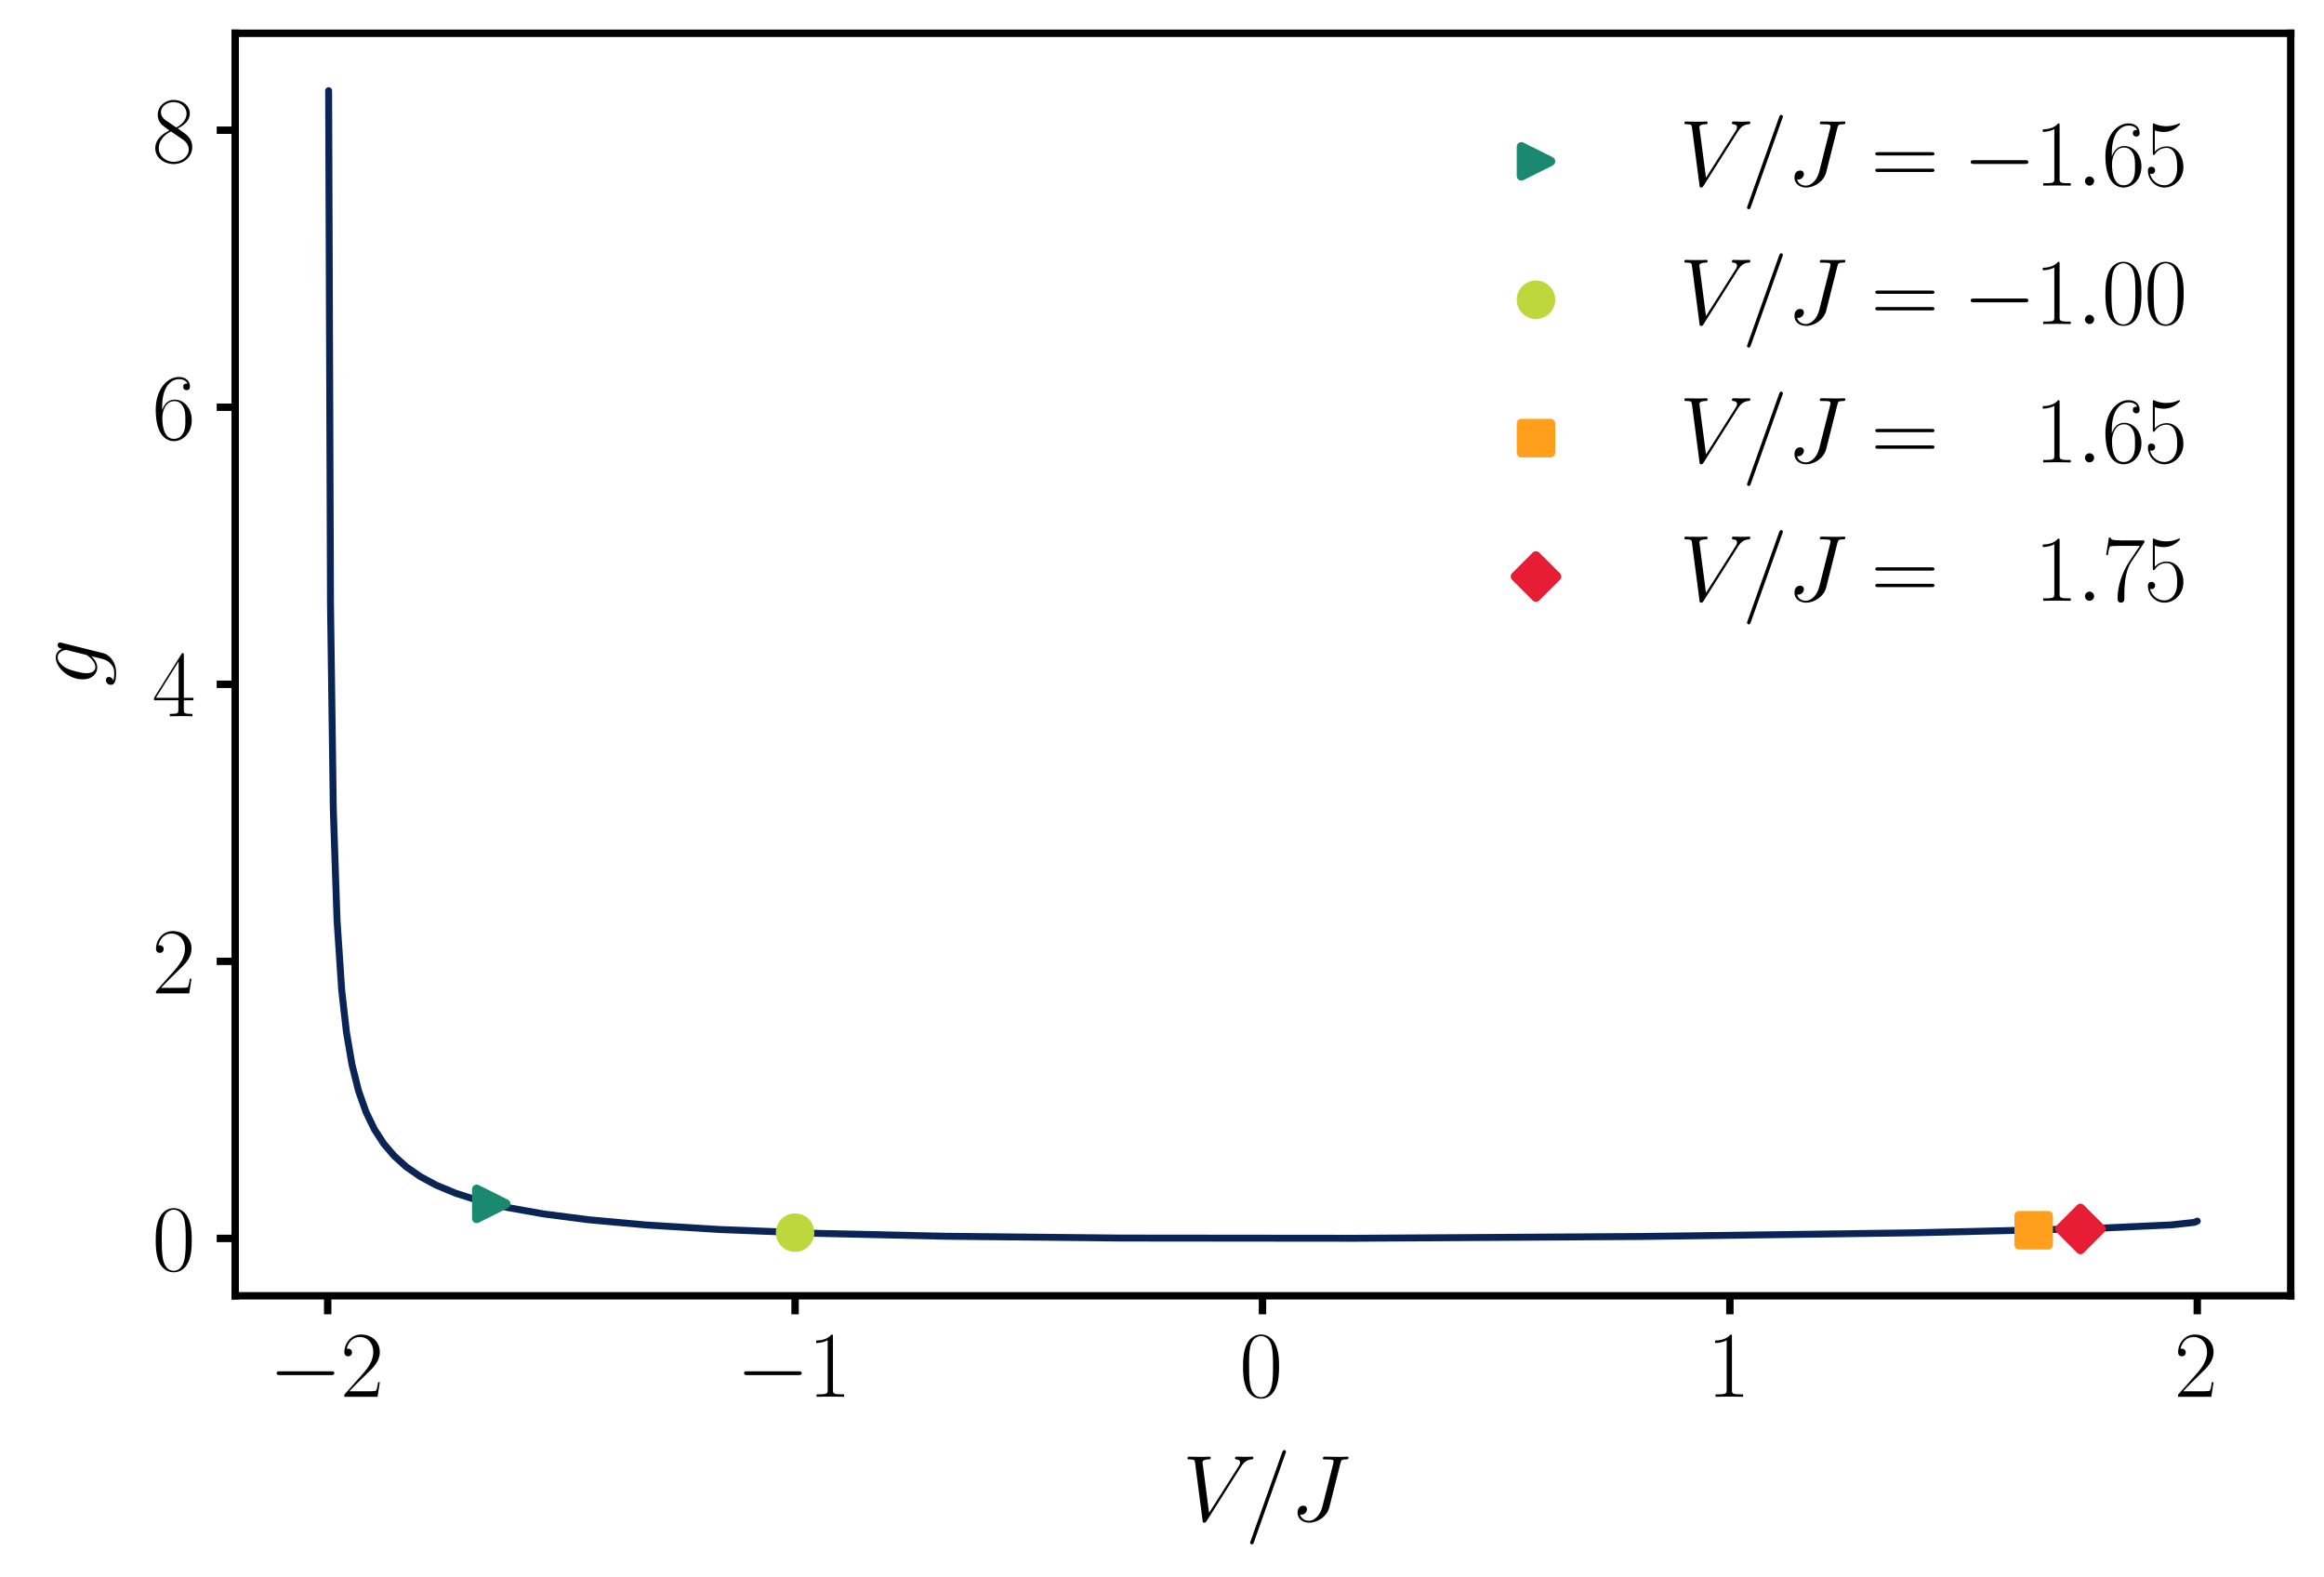 <?xml version="1.0" encoding="utf-8" standalone="no"?>
<!DOCTYPE svg PUBLIC "-//W3C//DTD SVG 1.1//EN"
  "http://www.w3.org/Graphics/SVG/1.1/DTD/svg11.dtd">
<svg xmlns:xlink="http://www.w3.org/1999/xlink" width="251.348pt" height="170.527pt" viewBox="0 0 251.348 170.527" xmlns="http://www.w3.org/2000/svg" version="1.1">
 <defs>
  <style type="text/css">*{stroke-linejoin: round; stroke-linecap: butt}</style>
 </defs>
 <g id="figure_1">
  <g id="patch_1">
   <path d="M 0 170.527 
L 251.348 170.527 
L 251.348 0 
L 0 0 
L 0 170.527 
z
" style="fill: none"/>
  </g>
  <g id="axes_1">
   <g id="patch_2">
    <path d="M 25.437 140.109 
L 247.748 140.109 
L 247.748 3.6 
L 25.437 3.6 
L 25.437 140.109 
z
" style="fill: none"/>
   </g>
   <g id="matplotlib.axis_1">
    <g id="xtick_1">
     <g id="line2d_1">
      <defs>
       <path id="mb8e73d2dfb" d="M 0 0 
L 0 2 
" style="stroke: #000000; stroke-width: 0.8"/>
      </defs>
      <g>
       <use xlink:href="#mb8e73d2dfb" x="35.441" y="140.109" style="stroke: #000000; stroke-width: 0.8"/>
      </g>
     </g>
     <g id="text_1">
      <!-- $\mathdefault{−2}$ -->
      <g transform="translate(29.076 151.027)scale(0.1 -0.1)">
       <defs>
        <path id="CMSY10-0" d="M 4218 1472 
C 4326 1472 4442 1472 4442 1600 
C 4442 1728 4326 1728 4218 1728 
L 755 1728 
C 646 1728 531 1728 531 1600 
C 531 1472 646 1472 755 1472 
L 4218 1472 
z
" transform="scale(0.016)"/>
        <path id="CMR17-32" d="M 2669 990 
L 2554 990 
C 2490 537 2438 460 2413 422 
C 2381 371 1920 371 1830 371 
L 602 371 
C 832 620 1280 1073 1824 1596 
C 2214 1966 2669 2400 2669 3033 
C 2669 3788 2067 4224 1395 4224 
C 691 4224 262 3603 262 3027 
C 262 2777 448 2745 525 2745 
C 589 2745 781 2783 781 3007 
C 781 3206 614 3264 525 3264 
C 486 3264 448 3257 422 3244 
C 544 3788 915 4057 1306 4057 
C 1862 4057 2227 3616 2227 3033 
C 2227 2477 1901 1998 1536 1583 
L 262 147 
L 262 0 
L 2515 0 
L 2669 990 
z
" transform="scale(0.016)"/>
       </defs>
       <use xlink:href="#CMSY10-0" transform="scale(0.996)"/>
       <use xlink:href="#CMR17-32" transform="translate(77.487 0)scale(0.996)"/>
      </g>
     </g>
    </g>
    <g id="xtick_2">
     <g id="line2d_2">
      <g>
       <use xlink:href="#mb8e73d2dfb" x="85.991" y="140.109" style="stroke: #000000; stroke-width: 0.8"/>
      </g>
     </g>
     <g id="text_2">
      <!-- $\mathdefault{−1}$ -->
      <g transform="translate(79.626 151.027)scale(0.1 -0.1)">
       <defs>
        <path id="CMR17-31" d="M 1702 4083 
C 1702 4217 1696 4224 1606 4224 
C 1357 3927 979 3833 621 3820 
C 602 3820 570 3820 563 3808 
C 557 3795 557 3782 557 3648 
C 755 3648 1088 3686 1344 3839 
L 1344 467 
C 1344 243 1331 166 781 166 
L 589 166 
L 589 0 
C 896 6 1216 12 1523 12 
C 1830 12 2150 6 2458 0 
L 2458 166 
L 2266 166 
C 1715 166 1702 236 1702 467 
L 1702 4083 
z
" transform="scale(0.016)"/>
       </defs>
       <use xlink:href="#CMSY10-0" transform="scale(0.996)"/>
       <use xlink:href="#CMR17-31" transform="translate(77.487 0)scale(0.996)"/>
      </g>
     </g>
    </g>
    <g id="xtick_3">
     <g id="line2d_3">
      <g>
       <use xlink:href="#mb8e73d2dfb" x="136.542" y="140.109" style="stroke: #000000; stroke-width: 0.8"/>
      </g>
     </g>
     <g id="text_3">
      <!-- $\mathdefault{0}$ -->
      <g transform="translate(134.051 151.027)scale(0.1 -0.1)">
       <defs>
        <path id="CMR17-30" d="M 2688 2038 
C 2688 2430 2682 3099 2413 3613 
C 2176 4063 1798 4224 1466 4224 
C 1158 4224 768 4082 525 3620 
C 269 3137 243 2539 243 2038 
C 243 1671 250 1112 448 623 
C 723 -39 1216 -128 1466 -128 
C 1760 -128 2208 -7 2470 604 
C 2662 1048 2688 1568 2688 2038 
z
M 1466 -26 
C 1056 -26 813 328 723 816 
C 653 1196 653 1749 653 2109 
C 653 2604 653 3015 736 3407 
C 858 3954 1216 4121 1466 4121 
C 1728 4121 2067 3947 2189 3420 
C 2272 3054 2278 2623 2278 2109 
C 2278 1691 2278 1176 2202 797 
C 2067 96 1690 -26 1466 -26 
z
" transform="scale(0.016)"/>
       </defs>
       <use xlink:href="#CMR17-30" transform="scale(0.996)"/>
      </g>
     </g>
    </g>
    <g id="xtick_4">
     <g id="line2d_4">
      <g>
       <use xlink:href="#mb8e73d2dfb" x="187.092" y="140.109" style="stroke: #000000; stroke-width: 0.8"/>
      </g>
     </g>
     <g id="text_4">
      <!-- $\mathdefault{1}$ -->
      <g transform="translate(184.602 151.027)scale(0.1 -0.1)">
       <use xlink:href="#CMR17-31" transform="scale(0.996)"/>
      </g>
     </g>
    </g>
    <g id="xtick_5">
     <g id="line2d_5">
      <g>
       <use xlink:href="#mb8e73d2dfb" x="237.643" y="140.109" style="stroke: #000000; stroke-width: 0.8"/>
      </g>
     </g>
     <g id="text_5">
      <!-- $\mathdefault{2}$ -->
      <g transform="translate(235.152 151.027)scale(0.1 -0.1)">
       <use xlink:href="#CMR17-32" transform="scale(0.996)"/>
      </g>
     </g>
    </g>
    <g id="text_6">
     <!-- $V/J$ -->
     <g transform="translate(127.88 164.437)scale(0.1 -0.1)">
      <defs>
       <path id="CMMI12-56" d="M 3962 3644 
C 4179 3987 4378 4140 4704 4166 
C 4768 4172 4819 4172 4819 4287 
C 4819 4313 4806 4352 4749 4352 
C 4634 4352 4358 4339 4243 4339 
C 4058 4339 3866 4352 3686 4352 
C 3635 4352 3571 4352 3571 4230 
C 3571 4172 3629 4166 3654 4166 
C 3891 4146 3917 4032 3917 3956 
C 3917 3860 3827 3714 3821 3708 
L 1811 540 
L 1363 3968 
C 1363 4153 1696 4166 1766 4166 
C 1862 4166 1920 4166 1920 4287 
C 1920 4352 1850 4352 1830 4352 
C 1722 4352 1594 4339 1485 4339 
L 1126 4339 
C 659 4339 467 4352 461 4352 
C 422 4352 346 4352 346 4236 
C 346 4166 390 4166 493 4166 
C 819 4166 838 4108 858 3949 
L 1370 25 
C 1389 -109 1389 -128 1478 -128 
C 1555 -128 1587 -109 1651 -7 
L 3962 3644 
z
" transform="scale(0.016)"/>
       <path id="CMMI12-3d" d="M 2746 4563 
C 2746 4569 2784 4665 2784 4678 
C 2784 4755 2720 4800 2669 4800 
C 2637 4800 2579 4800 2528 4659 
L 384 -1364 
C 384 -1370 346 -1466 346 -1479 
C 346 -1556 410 -1600 461 -1600 
C 499 -1600 557 -1594 602 -1460 
L 2746 4563 
z
" transform="scale(0.016)"/>
       <path id="CMMI12-4a" d="M 3418 3911 
C 3469 4102 3482 4166 3795 4166 
C 3898 4166 3962 4166 3962 4281 
C 3962 4352 3904 4352 3878 4352 
C 3770 4352 3648 4339 3533 4339 
L 3181 4339 
C 2912 4339 2630 4352 2362 4352 
C 2304 4352 2227 4352 2227 4236 
C 2227 4172 2278 4172 2278 4166 
L 2438 4166 
C 2950 4166 2950 4115 2950 4019 
C 2950 4013 2950 3968 2925 3866 
L 2189 953 
C 2022 304 1594 0 1286 0 
C 1069 0 762 99 685 428 
C 710 422 742 415 768 415 
C 979 415 1146 601 1146 787 
C 1146 889 1082 1024 890 1024 
C 774 1024 506 959 506 543 
C 506 149 838 -128 1299 -128 
C 1882 -128 2509 304 2662 908 
L 3418 3911 
z
" transform="scale(0.016)"/>
      </defs>
      <use xlink:href="#CMMI12-56" transform="scale(0.996)"/>
      <use xlink:href="#CMMI12-3d" transform="translate(67.708 0)scale(0.996)"/>
      <use xlink:href="#CMMI12-4a" transform="translate(116.483 0)scale(0.996)"/>
     </g>
    </g>
   </g>
   <g id="matplotlib.axis_2">
    <g id="ytick_1">
     <g id="line2d_6">
      <defs>
       <path id="mbf4f380c33" d="M 0 0 
L -2 0 
" style="stroke: #000000; stroke-width: 0.8"/>
      </defs>
      <g>
       <use xlink:href="#mbf4f380c33" x="25.437" y="133.904" style="stroke: #000000; stroke-width: 0.8"/>
      </g>
     </g>
     <g id="text_7">
      <!-- $\mathdefault{0}$ -->
      <g transform="translate(16.456 137.363)scale(0.1 -0.1)">
       <use xlink:href="#CMR17-30" transform="scale(0.996)"/>
      </g>
     </g>
    </g>
    <g id="ytick_2">
     <g id="line2d_7">
      <g>
       <use xlink:href="#mbf4f380c33" x="25.437" y="103.947" style="stroke: #000000; stroke-width: 0.8"/>
      </g>
     </g>
     <g id="text_8">
      <!-- $\mathdefault{2}$ -->
      <g transform="translate(16.456 107.406)scale(0.1 -0.1)">
       <use xlink:href="#CMR17-32" transform="scale(0.996)"/>
      </g>
     </g>
    </g>
    <g id="ytick_3">
     <g id="line2d_8">
      <g>
       <use xlink:href="#mbf4f380c33" x="25.437" y="73.99" style="stroke: #000000; stroke-width: 0.8"/>
      </g>
     </g>
     <g id="text_9">
      <!-- $\mathdefault{4}$ -->
      <g transform="translate(16.456 77.45)scale(0.1 -0.1)">
       <defs>
        <path id="CMR17-34" d="M 2150 4147 
C 2150 4281 2144 4288 2029 4288 
L 128 1254 
L 128 1088 
L 1779 1088 
L 1779 460 
C 1779 230 1766 166 1318 166 
L 1197 166 
L 1197 0 
C 1402 12 1747 12 1965 12 
C 2182 12 2528 12 2733 0 
L 2733 166 
L 2611 166 
C 2163 166 2150 230 2150 460 
L 2150 1088 
L 2803 1088 
L 2803 1254 
L 2150 1254 
L 2150 4147 
z
M 1798 3723 
L 1798 1254 
L 256 1254 
L 1798 3723 
z
" transform="scale(0.016)"/>
       </defs>
       <use xlink:href="#CMR17-34" transform="scale(0.996)"/>
      </g>
     </g>
    </g>
    <g id="ytick_4">
     <g id="line2d_9">
      <g>
       <use xlink:href="#mbf4f380c33" x="25.437" y="44.034" style="stroke: #000000; stroke-width: 0.8"/>
      </g>
     </g>
     <g id="text_10">
      <!-- $\mathdefault{6}$ -->
      <g transform="translate(16.456 47.493)scale(0.1 -0.1)">
       <defs>
        <path id="CMR17-36" d="M 678 2198 
C 678 3712 1395 4076 1811 4076 
C 1946 4076 2272 4049 2400 3782 
C 2298 3782 2106 3782 2106 3558 
C 2106 3385 2246 3328 2336 3328 
C 2394 3328 2566 3353 2566 3571 
C 2566 3987 2246 4224 1805 4224 
C 1043 4224 243 3411 243 2011 
C 243 257 966 -128 1478 -128 
C 2099 -128 2688 431 2688 1295 
C 2688 2101 2170 2688 1517 2688 
C 1126 2688 838 2430 678 1979 
L 678 2198 
z
M 1478 25 
C 691 25 691 1212 691 1450 
C 691 1914 909 2585 1504 2585 
C 1613 2585 1926 2585 2138 2140 
C 2253 1889 2253 1624 2253 1302 
C 2253 954 2253 696 2118 438 
C 1978 173 1773 25 1478 25 
z
" transform="scale(0.016)"/>
       </defs>
       <use xlink:href="#CMR17-36" transform="scale(0.996)"/>
      </g>
     </g>
    </g>
    <g id="ytick_5">
     <g id="line2d_10">
      <g>
       <use xlink:href="#mbf4f380c33" x="25.437" y="14.077" style="stroke: #000000; stroke-width: 0.8"/>
      </g>
     </g>
     <g id="text_11">
      <!-- $\mathdefault{8}$ -->
      <g transform="translate(16.456 17.536)scale(0.1 -0.1)">
       <defs>
        <path id="CMR17-38" d="M 1741 2289 
C 2144 2494 2554 2803 2554 3298 
C 2554 3884 1990 4224 1472 4224 
C 890 4224 378 3800 378 3215 
C 378 3054 416 2777 666 2533 
C 730 2469 998 2276 1171 2154 
C 883 2006 211 1652 211 945 
C 211 282 838 -128 1459 -128 
C 2144 -128 2720 366 2720 1022 
C 2720 1607 2330 1877 2074 2051 
L 1741 2289 
z
M 902 2855 
C 851 2887 595 3086 595 3388 
C 595 3781 998 4076 1459 4076 
C 1965 4076 2336 3716 2336 3298 
C 2336 2700 1670 2359 1638 2359 
C 1632 2359 1626 2359 1574 2398 
L 902 2855 
z
M 2080 1536 
C 2176 1466 2483 1253 2483 861 
C 2483 385 2010 25 1472 25 
C 890 25 448 443 448 951 
C 448 1459 838 1884 1280 2083 
L 2080 1536 
z
" transform="scale(0.016)"/>
       </defs>
       <use xlink:href="#CMR17-38" transform="scale(0.996)"/>
      </g>
     </g>
    </g>
    <g id="text_12">
     <!-- $g$ -->
     <g transform="translate(10.518 74.23)rotate(-90)scale(0.1 -0.1)">
      <defs>
       <path id="CMMI12-67" d="M 2163 811 
C 2138 708 2125 683 2042 587 
C 1779 249 1510 128 1312 128 
C 1101 128 902 293 902 734 
C 902 1072 1094 1787 1235 2075 
C 1421 2432 1709 2687 1978 2687 
C 2400 2687 2483 2164 2483 2126 
L 2464 2036 
L 2163 811 
z
M 2560 2394 
C 2477 2579 2298 2816 1978 2816 
C 1280 2816 486 1941 486 989 
C 486 325 890 0 1299 0 
C 1638 0 1939 268 2054 396 
L 1914 -176 
C 1824 -520 1786 -677 1555 -896 
C 1293 -1152 1050 -1152 909 -1152 
C 717 -1152 557 -1140 397 -1090 
C 602 -1034 653 -858 653 -789 
C 653 -689 576 -589 435 -589 
C 282 -589 115 -714 115 -921 
C 115 -1178 378 -1280 922 -1280 
C 1747 -1280 2176 -758 2259 -420 
L 2970 2426 
C 2989 2502 2989 2515 2989 2528 
C 2989 2617 2918 2688 2822 2688 
C 2669 2688 2579 2560 2560 2388 
L 2560 2394 
z
" transform="scale(0.016)"/>
      </defs>
      <use xlink:href="#CMMI12-67" transform="scale(0.996)"/>
     </g>
    </g>
   </g>
   <g id="line2d_11">
    <path d="M 35.542 9.805 
L 35.744 65.31 
L 36.048 87.477 
L 36.452 99.509 
L 36.958 107.071 
L 37.464 111.562 
L 38.071 115.117 
L 38.779 117.952 
L 39.588 120.243 
L 40.498 122.118 
L 41.51 123.673 
L 42.623 124.977 
L 43.938 126.164 
L 45.455 127.218 
L 47.174 128.145 
L 49.299 129.027 
L 51.827 129.829 
L 54.963 130.578 
L 58.807 131.26 
L 63.662 131.886 
L 69.832 132.448 
L 77.823 132.941 
L 88.343 133.356 
L 102.302 133.672 
L 121.217 133.865 
L 146.505 133.89 
L 177.559 133.695 
L 207.095 133.297 
L 226.111 132.842 
L 234.81 132.444 
L 237.339 132.169 
L 237.643 132.032 
L 237.643 132.032 
" clip-path="url(#p588759ee57)" style="fill: none; stroke: #0b2456; stroke-width: 0.75; stroke-linecap: round"/>
   </g>
   <g id="patch_3">
    <path d="M 25.437 140.109 
L 25.437 3.6 
" style="fill: none; stroke: #000000; stroke-width: 0.8; stroke-linejoin: miter; stroke-linecap: square"/>
   </g>
   <g id="patch_4">
    <path d="M 247.748 140.109 
L 247.748 3.6 
" style="fill: none; stroke: #000000; stroke-width: 0.8; stroke-linejoin: miter; stroke-linecap: square"/>
   </g>
   <g id="patch_5">
    <path d="M 25.437 140.109 
L 247.748 140.109 
" style="fill: none; stroke: #000000; stroke-width: 0.8; stroke-linejoin: miter; stroke-linecap: square"/>
   </g>
   <g id="patch_6">
    <path d="M 25.437 3.6 
L 247.748 3.6 
" style="fill: none; stroke: #000000; stroke-width: 0.8; stroke-linejoin: miter; stroke-linecap: square"/>
   </g>
   <g id="legend_1">
    <g id="PathCollection_1">
     <defs>
      <path id="mae15ebdf4d" d="M 1.581 0 
L -1.581 -1.581 
L -1.581 1.581 
z
" style="stroke: #1a896f"/>
     </defs>
     <g>
      <use xlink:href="#mae15ebdf4d" x="166.122" y="17.447" style="fill: #1a896f; stroke: #1a896f"/>
     </g>
    </g>
    <g id="text_13">
     <!-- $V/J=-1.65$ -->
     <g transform="translate(181.622 20.072)scale(0.1 -0.1)">
      <defs>
       <path id="CMR17-3d" d="M 4115 2048 
C 4211 2048 4307 2048 4307 2156 
C 4307 2272 4198 2272 4090 2272 
L 512 2272 
C 403 2272 294 2272 294 2156 
C 294 2048 390 2048 486 2048 
L 4115 2048 
z
M 4090 927 
C 4198 927 4307 927 4307 1043 
C 4307 1152 4211 1152 4115 1152 
L 486 1152 
C 390 1152 294 1152 294 1043 
C 294 927 403 927 512 927 
L 4090 927 
z
" transform="scale(0.016)"/>
       <path id="CMMI12-3a" d="M 1178 307 
C 1178 492 1024 620 870 620 
C 685 620 557 467 557 313 
C 557 128 710 0 864 0 
C 1050 0 1178 153 1178 307 
z
" transform="scale(0.016)"/>
       <path id="CMR17-35" d="M 730 3750 
C 794 3724 1056 3641 1325 3641 
C 1920 3641 2246 3961 2432 4140 
C 2432 4191 2432 4224 2394 4224 
C 2387 4224 2374 4224 2323 4198 
C 2099 4102 1837 4032 1517 4032 
C 1325 4032 1037 4055 723 4191 
C 653 4224 640 4224 634 4224 
C 602 4224 595 4217 595 4090 
L 595 2231 
C 595 2113 595 2080 659 2080 
C 691 2080 704 2093 736 2139 
C 941 2435 1222 2560 1542 2560 
C 1766 2560 2246 2415 2246 1293 
C 2246 1087 2246 716 2054 422 
C 1894 159 1645 25 1370 25 
C 947 25 518 319 403 812 
C 429 806 480 793 506 793 
C 589 793 749 838 749 1036 
C 749 1209 627 1280 506 1280 
C 358 1280 262 1190 262 1011 
C 262 454 704 -128 1382 -128 
C 2042 -128 2669 441 2669 1267 
C 2669 2054 2170 2662 1549 2662 
C 1222 2662 947 2540 730 2304 
L 730 3750 
z
" transform="scale(0.016)"/>
      </defs>
      <use xlink:href="#CMMI12-56" transform="scale(0.996)"/>
      <use xlink:href="#CMMI12-3d" transform="translate(67.708 0)scale(0.996)"/>
      <use xlink:href="#CMMI12-4a" transform="translate(116.483 0)scale(0.996)"/>
      <use xlink:href="#CMR17-3d" transform="translate(207.3 0)scale(0.996)"/>
      <use xlink:href="#CMSY10-0" transform="translate(306.689 0)scale(0.996)"/>
      <use xlink:href="#CMR17-31" transform="translate(384.176 0)scale(0.996)"/>
      <use xlink:href="#CMMI12-3a" transform="translate(429.867 0)scale(0.996)"/>
      <use xlink:href="#CMR17-36" transform="translate(456.964 0)scale(0.996)"/>
      <use xlink:href="#CMR17-35" transform="translate(502.654 0)scale(0.996)"/>
     </g>
    </g>
    <g id="PathCollection_2">
     <defs>
      <path id="m1ad060b4d6" d="M 0 1.581 
C 0.419 1.581 0.822 1.415 1.118 1.118 
C 1.415 0.822 1.581 0.419 1.581 0 
C 1.581 -0.419 1.415 -0.822 1.118 -1.118 
C 0.822 -1.415 0.419 -1.581 0 -1.581 
C -0.419 -1.581 -0.822 -1.415 -1.118 -1.118 
C -1.415 -0.822 -1.581 -0.419 -1.581 0 
C -1.581 0.419 -1.415 0.822 -1.118 1.118 
C -0.822 1.415 -0.419 1.581 0 1.581 
z
" style="stroke: #bdd73c"/>
     </defs>
     <g>
      <use xlink:href="#m1ad060b4d6" x="166.122" y="32.41" style="fill: #bdd73c; stroke: #bdd73c"/>
     </g>
    </g>
    <g id="text_14">
     <!-- $V/J=-1.00$ -->
     <g transform="translate(181.622 35.035)scale(0.1 -0.1)">
      <use xlink:href="#CMMI12-56" transform="scale(0.996)"/>
      <use xlink:href="#CMMI12-3d" transform="translate(67.708 0)scale(0.996)"/>
      <use xlink:href="#CMMI12-4a" transform="translate(116.483 0)scale(0.996)"/>
      <use xlink:href="#CMR17-3d" transform="translate(207.3 0)scale(0.996)"/>
      <use xlink:href="#CMSY10-0" transform="translate(306.689 0)scale(0.996)"/>
      <use xlink:href="#CMR17-31" transform="translate(384.176 0)scale(0.996)"/>
      <use xlink:href="#CMMI12-3a" transform="translate(429.867 0)scale(0.996)"/>
      <use xlink:href="#CMR17-30" transform="translate(456.964 0)scale(0.996)"/>
      <use xlink:href="#CMR17-30" transform="translate(502.654 0)scale(0.996)"/>
     </g>
    </g>
    <g id="PathCollection_3">
     <defs>
      <path id="m0ab934733f" d="M -1.581 1.581 
L 1.581 1.581 
L 1.581 -1.581 
L -1.581 -1.581 
z
" style="stroke: #ff9f1c"/>
     </defs>
     <g>
      <use xlink:href="#m0ab934733f" x="166.122" y="47.372" style="fill: #ff9f1c; stroke: #ff9f1c"/>
     </g>
    </g>
    <g id="text_15">
     <!-- $V/J=\phantom{-}1.65$ -->
     <g transform="translate(181.622 49.997)scale(0.1 -0.1)">
      <use xlink:href="#CMMI12-56" transform="scale(0.996)"/>
      <use xlink:href="#CMMI12-3d" transform="translate(67.708 0)scale(0.996)"/>
      <use xlink:href="#CMMI12-4a" transform="translate(116.483 0)scale(0.996)"/>
      <use xlink:href="#CMR17-3d" transform="translate(207.3 0)scale(0.996)"/>
      <use xlink:href="#CMR17-31" transform="translate(384.176 0)scale(0.996)"/>
      <use xlink:href="#CMMI12-3a" transform="translate(429.867 0)scale(0.996)"/>
      <use xlink:href="#CMR17-36" transform="translate(456.964 0)scale(0.996)"/>
      <use xlink:href="#CMR17-35" transform="translate(502.654 0)scale(0.996)"/>
     </g>
    </g>
    <g id="PathCollection_4">
     <defs>
      <path id="mcab937d840" d="M 0 2.236 
L 2.236 0 
L 0 -2.236 
L -2.236 0 
z
" style="stroke: #e71d36"/>
     </defs>
     <g>
      <use xlink:href="#mcab937d840" x="166.122" y="62.335" style="fill: #e71d36; stroke: #e71d36"/>
     </g>
    </g>
    <g id="text_16">
     <!-- $V/J=\phantom{-}1.75$ -->
     <g transform="translate(181.622 64.96)scale(0.1 -0.1)">
      <defs>
       <path id="CMR17-37" d="M 2886 3955 
L 2886 4096 
L 1382 4096 
C 634 4096 621 4166 595 4288 
L 480 4288 
L 294 3104 
L 410 3104 
C 429 3226 474 3552 550 3673 
C 589 3724 1062 3724 1171 3724 
L 2579 3724 
L 1869 2670 
C 1395 1961 1069 1003 1069 166 
C 1069 89 1069 -128 1299 -128 
C 1530 -128 1530 89 1530 172 
L 1530 466 
C 1530 1514 1709 2204 2003 2644 
L 2886 3955 
z
" transform="scale(0.016)"/>
      </defs>
      <use xlink:href="#CMMI12-56" transform="scale(0.996)"/>
      <use xlink:href="#CMMI12-3d" transform="translate(67.708 0)scale(0.996)"/>
      <use xlink:href="#CMMI12-4a" transform="translate(116.483 0)scale(0.996)"/>
      <use xlink:href="#CMR17-3d" transform="translate(207.3 0)scale(0.996)"/>
      <use xlink:href="#CMR17-31" transform="translate(384.176 0)scale(0.996)"/>
      <use xlink:href="#CMMI12-3a" transform="translate(429.867 0)scale(0.996)"/>
      <use xlink:href="#CMR17-37" transform="translate(456.964 0)scale(0.996)"/>
      <use xlink:href="#CMR17-35" transform="translate(502.654 0)scale(0.996)"/>
     </g>
    </g>
   </g>
   <g id="PathCollection_5">
    <g clip-path="url(#p588759ee57)">
     <use xlink:href="#mae15ebdf4d" x="53.134" y="130.168" style="fill: #1a896f; stroke: #1a896f"/>
    </g>
   </g>
   <g id="PathCollection_6">
    <g clip-path="url(#p588759ee57)">
     <use xlink:href="#m1ad060b4d6" x="85.991" y="133.28" style="fill: #bdd73c; stroke: #bdd73c"/>
    </g>
   </g>
   <g id="PathCollection_7">
    <g clip-path="url(#p588759ee57)">
     <use xlink:href="#m0ab934733f" x="219.95" y="133.021" style="fill: #ff9f1c; stroke: #ff9f1c"/>
    </g>
   </g>
   <g id="PathCollection_8">
    <g clip-path="url(#p588759ee57)">
     <use xlink:href="#mcab937d840" x="225.005" y="132.878" style="fill: #e71d36; stroke: #e71d36"/>
    </g>
   </g>
  </g>
 </g>
 <defs>
  <clipPath id="p588759ee57">
   <rect x="25.437" y="3.6" width="222.311" height="136.509"/>
  </clipPath>
 </defs>
</svg>
